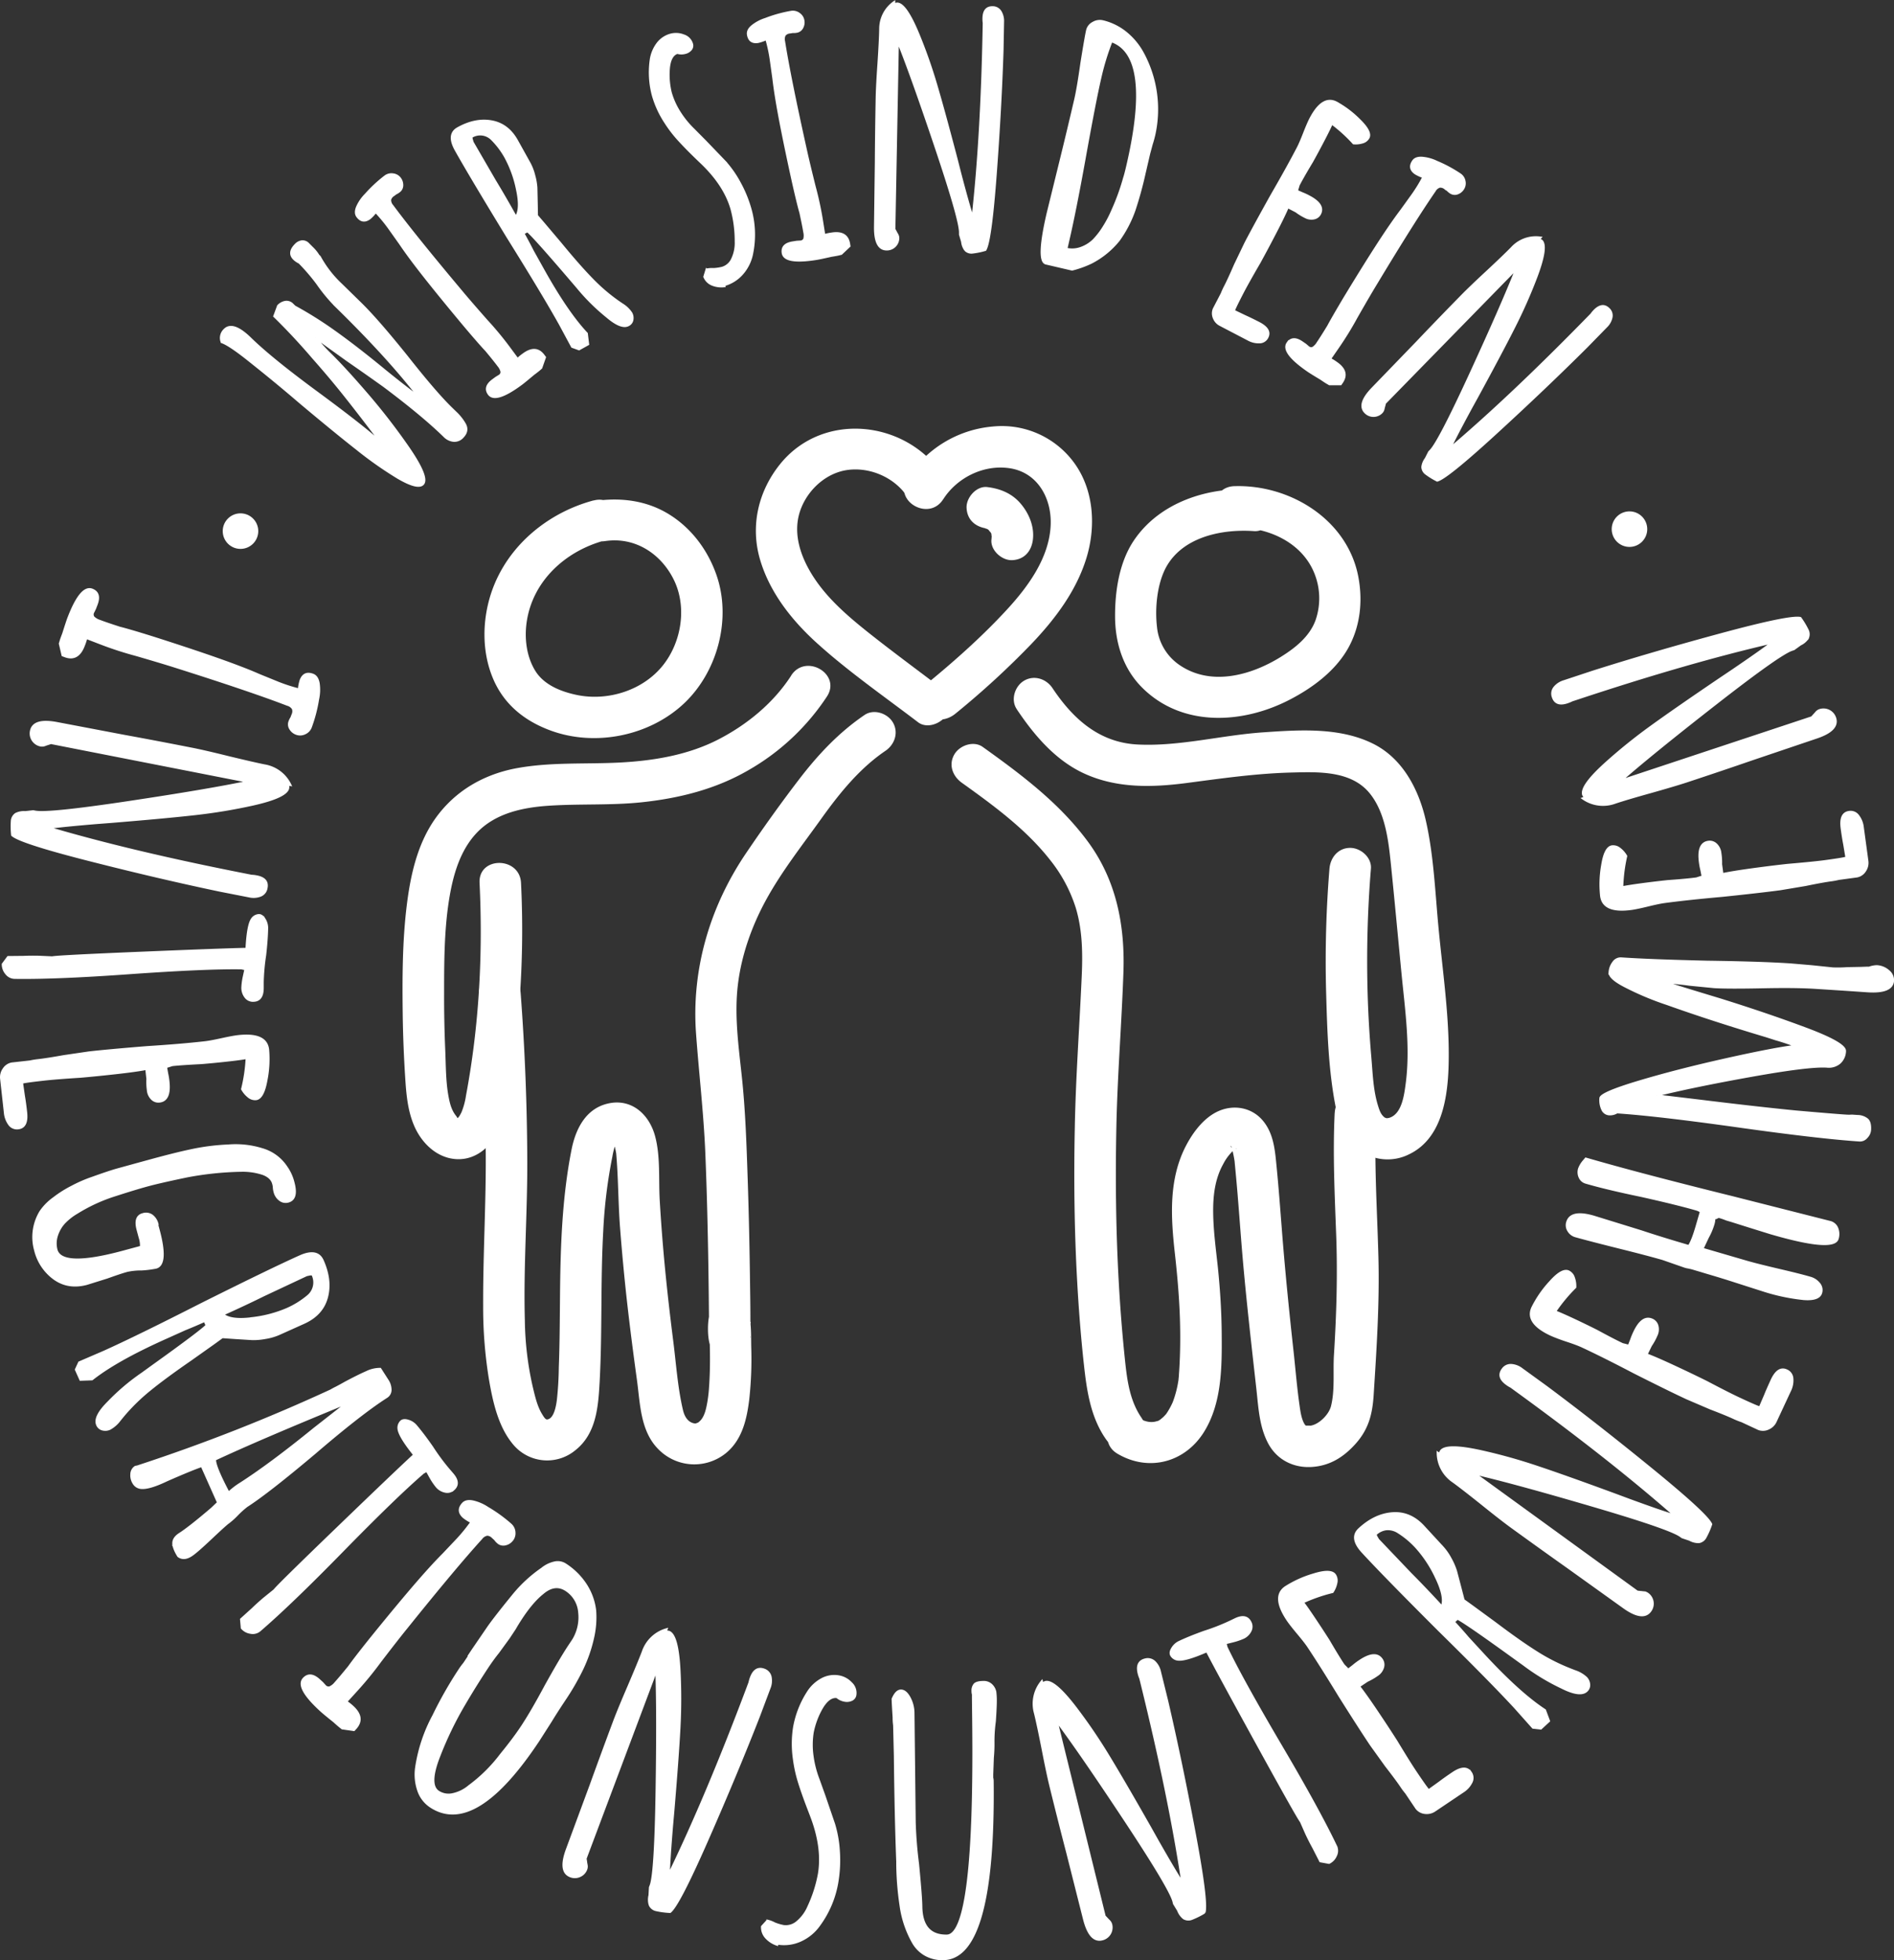 <svg xmlns="http://www.w3.org/2000/svg" viewBox="0 0 959.29 992.37"><rect x="0" y="0" width="959.29" height="992.37" fill="#333333" stroke="none"/><defs><style>.cls-2,.cls-3{fill:#fff}.cls-3{stroke:#fff;stroke-miterlimit:10}</style></defs><g id="Ebene_2" data-name="Ebene 2"><g id="Ebene_1-2" data-name="Ebene 1"><path d="M201.51 241.89a191.8 191.8 0 01-20.6-14.45q-11.73-9.21-29.14-23.83-11.19-9.62-24.41-20.15-10.92-8.82-15.08-10.24a5.71 5.71 0 011.4-6.29q4.21-4.32 13.14 4.39 10.53 10.29 33.58 27.25T192.89 224l-3.89-5.2q-7.72-10.19-14.78-19.06t-15.72-18.65q-9.48-11.1-19.61-21l1.94-5.23a6.46 6.46 0 013.72-2.05 4.16 4.16 0 013.62 1.29l1.08 1.06a196.53 196.53 0 0120.05 12.58q10.38 7.37 23.59 18.16 10.11 8.3 19.23 15.1-15.6-20.25-42.09-46.12a84 84 0 01-9.21-11.11 99.19 99.19 0 00-9.21-10.77 10.27 10.27 0 01-2.69-1.84q-3.25-3.17.71-7.22a5.39 5.39 0 013.32-1.78 4 4 0 013.22 1.3l2 2a18.94 18.94 0 013.12 3.84l.67.66a56 56 0 0010.72 13.89l9.86 9.64q8.52 8.31 23.42 26.84 14.38 18.25 22.48 26.18l2.44 2.37a25.07 25.07 0 014.61 5.83q1.9 3.45-1.13 6.55a5.58 5.58 0 01-4.65 1.93 7.7 7.7 0 01-4.7-2.35q-10.95-10.69-30.62-25.42-9-6.44-18.32-12.87l-16.3-11.7a78.91 78.91 0 007.18 8.07q7.56 7.39 18.94 20.61a325.78 325.78 0 0120.89 27q10.59 15.38 7.43 18.61-2.61 2.65-12.7-3.25zm46.08-42.31q-2.7-3.65 2-7.13l1.67-1.23 1.63-1a2.22 2.22 0 001.11-2 7.19 7.19 0 00-1.57-3.07c-1.28-1.72-3.36-4.33-6.27-7.82q-3.15-3.3-10.73-12.27-18.56-22.2-27.33-34-3.15-4.25-5.59-7.86l-5.58-7.85a77.35 77.35 0 00-6.64-8 20 20 0 01-3 3.19q-3.64 2.7-6.34-.94c-.9-1.21-.93-2.84-.08-4.87a20.71 20.71 0 014.3-6.25 70.11 70.11 0 019.88-9.2 5.28 5.28 0 014.07-1 5.08 5.08 0 013.48 2 5.61 5.61 0 011.15 3.62 3.86 3.86 0 01-1.61 3.07 8 8 0 01-1.63 1l-1.21.9a3.78 3.78 0 00-1.7 2.31 4.45 4.45 0 001.18 3q10.91 14.73 34.65 43 4.35 5.24 13.13 15.19a166.55 166.55 0 0111.3 13.63l4.27 5.77a25.6 25.6 0 012.92-2.4q6.38-4.73 10.31.59l.68.91-1.89 5.39-.93.81c-.52.46-1.53 1.25-3.05 2.38q-4.64 3.9-6 4.91-13.17 9.77-16.58 5.22zm59.85-39.21a103 103 0 01-14.95-14.8l-4.28-5q-17.93-20.92-21.08-23.49l-2 1.1q2.66 4.79 4.7 8.84l5.06 9.07q12.31 22.11 22.34 32.74l.67 5.47-4.62 2.57-3.53-1.28-6-11.15q-8.26-14.85-26.58-44.22Q238 88.81 230.79 75.94q-4.41-7.92 1-11 8.91-5 17.17-3.52t12.87 9.7l6.43 11.55a26.48 26.48 0 012.34 6.16 30.58 30.58 0 011.09 6.21l.17 7.68.12 6.42 3 3.5 8.83 10.43q9.39 11.43 15.95 18.15a92.12 92.12 0 0013.27 11.41l2.09 1.43a14.72 14.72 0 014.6 4.36 5.15 5.15 0 01.61 3.44 3.67 3.67 0 01-1.95 2.71q-3.56 2.08-10.94-4.2zm-45.51-64a58.3 58.3 0 00-5.85-16.53 40.92 40.92 0 00-6.84-9.16 8.27 8.27 0 00-10.45-1.31l.12 1 .5 1.67 11.18 19.28q5.1 8.4 10.71 18.46 2.63-3.85.63-13.45zm98.79 47.75a7.21 7.21 0 01-4-4l1.12-3.66a14 14 0 013.66-.26 24 24 0 004.33-.65 8.12 8.12 0 005.07-4.59 18.85 18.85 0 001.72-8.75 62.77 62.77 0 00-2.1-16.29q-3.42-12-14.84-23.06l-3-2.88q-5.16-5-8.87-9.05a65.09 65.09 0 01-6.9-9 49.71 49.71 0 01-6.23-13.54 45 45 0 01-1.15-17.75 17.93 17.93 0 013.23-8.29 12.44 12.44 0 016.79-4.79 10.47 10.47 0 016.68.35 6.36 6.36 0 014.24 4.19A3.06 3.06 0 01350 25a5.35 5.35 0 01-2.82 1.79 7.62 7.62 0 01-4.13 0q-3.94 1.32-4.33 8.9a38.26 38.26 0 001 11.1A37.85 37.85 0 00344.36 57a47.18 47.18 0 006.95 8.52l6.07 6.12 9.78 10.17a54.73 54.73 0 017.46 10.64 62.69 62.69 0 015.44 13.18 47.75 47.75 0 01.94 22.52 21.71 21.71 0 01-4.84 10.22 18.83 18.83 0 01-9.38 6l.16.54a12.38 12.38 0 01-6.22-.79zm35.71-16.01q-.71-4.47 5.07-5.4l2.05-.33 1.9-.11a2.22 2.22 0 001.9-1.26 7.21 7.21 0 000-3.45c-.33-2.11-1-5.39-1.95-9.82q-1.28-4.39-3.86-15.83-6.22-28.27-8.54-42.82c-.56-3.48-1-6.66-1.34-9.54L390.33 30a77.63 77.63 0 00-2.2-10.17 21 21 0 01-4.13 1.44c-3 .48-4.71-.78-5.19-3.76-.24-1.5.49-3 2.18-4.37a20.75 20.75 0 016.7-3.55 68.58 68.58 0 0113-3.61 5.31 5.31 0 014.08 1 5.09 5.09 0 012.16 3.39 5.57 5.57 0 01-.64 3.74 3.86 3.86 0 01-2.84 2 7.68 7.68 0 01-1.9.11l-1.49.24a3.76 3.76 0 00-2.57 1.27 4.38 4.38 0 00-.35 3.21Q400 39 408 75q1.44 6.65 4.65 19.53a167.09 167.09 0 013.73 17.38l1.13 7.09a27.1 27.1 0 013.7-.78q7.83-1.26 8.88 5.28l.17 1.11-4.15 3.92c-.13 0-.53.12-1.2.29s-1.94.4-3.81.7q-5.91 1.33-7.59 1.59-16.17 2.59-17.08-3zm92.47-1.48a8.71 8.71 0 01-1.62-4.28l-1.07-3.61v-.94q.12-6.24-12.14-42.74t-19.29-54L453 116l.73 1.34c.11.25.36.7.73 1.33a3.73 3.73 0 01.53 1.9 5.81 5.81 0 01-6 5.74q-6-.1-5.82-11.63l.42-32.3q.08-14.53.42-32.48.1-6 .9-17.55.78-11.89.89-17.55A16.53 16.53 0 01452.91 1v1.13a6.9 6.9 0 011.52-.35q4.33.09 10.67 15.32a260.22 260.22 0 019.06 25.67q4 13.49 10.51 38.36l1.75 6.87q4.05 15.38 6.19 22 4.54-40.53 5.58-95.86l.05-2.45a14.82 14.82 0 01-.14-2.46q.11-5.67 4.64-5.58a4.62 4.62 0 014 2.15 9.21 9.21 0 011.31 5.32l-.26 14.16q-.93 29.07-3.46 63t-5.25 38.25a37.63 37.63 0 01-6.83 1.38 4.37 4.37 0 01-3.35-1.28zm41.66-18.42l7.13-29q3.16-12.84 6.89-28.84 1.36-5.89 3.13-18.47 2.2-13.65 2.89-16.59a5.73 5.73 0 013-3.76 6.7 6.7 0 014.85-.82 29.38 29.38 0 0111.75 5.74A34.41 34.41 0 01578.92 27a59.66 59.66 0 015.69 41.46c-.38 1.6-.78 3.06-1.22 4.38l-1.33 4.92-2.35 10.12a189.77 189.77 0 01-5.06 18.41 60 60 0 01-8 15.39A43.54 43.54 0 01552.74 133a51.85 51.85 0 01-9.74 3.5l-13.24-3.08q-4.76-1.11.8-25.21zm16.72 17.36a17.71 17.71 0 006.55-4 38.9 38.9 0 005.14-6.66 57.66 57.66 0 004.33-8.21 112.83 112.83 0 006-16.45q.71-2.16 1.68-6.4 12.92-55.56-8-62.95a128 128 0 00-5.74 18.83q-2.68 11.6-7.93 40.82-4.66 25.88-8.16 41l-1 4.41a13 13 0 007.13-.39zM614.8 161a5.88 5.88 0 010-4.69l2.27-4.35 1.74-3.36a35.42 35.42 0 011.65-3.6q1.83-3.53 5.07-11l5.24-10.91q4.26-8.2 13.2-24.21 8.24-14.24 13.38-24.13c.81-1.56 1.86-4 3.15-7.3s2.4-5.85 3.15-7.3q6.18-11.91 13.22-8.25a51.15 51.15 0 0111.69 8.84q6.16 6 4.6 9a4.89 4.89 0 01-3 2.36 11.73 11.73 0 01-4.61.48 76.78 76.78 0 00-11-10q-1.14 2.61-3.57 7.3-3.48 6.7-6.44 12-4.68 7.78-6.76 11.81l-.89 2.94 2.77 1.23a31 31 0 013.34 1.55q8 4.19 5.61 8.87a4.4 4.4 0 01-3.12 2.32 6.55 6.55 0 01-4.51-.74 28.41 28.41 0 01-4.52-2.78l-4.19-2.17q-1.93 4.53-6.28 12.91t-8 15q-5.81 10-8.42 15-4.87 9.39-4.54 9.56l5.62 2.7q2.94 1.32 7 3.4 6.38 3.32 4.28 7.33a4.46 4.46 0 01-4 2.52 11 11 0 01-5.77-1.4L618 164.54a6.66 6.66 0 01-3.2-3.54zm37.3 12.7q2.58-3.73 7.4-.41l1.71 1.18 1.44 1.23a2.21 2.21 0 002.25.4 7.12 7.12 0 002.4-2.48q1.82-2.64 5.37-8.45 2.12-4 8.14-14.12 15-24.75 23.38-36.87 3-4.35 5.63-7.82l5.63-7.82a78.1 78.1 0 005.43-8.88 20.63 20.63 0 01-4-1.84q-3.74-2.58-1.16-6.31 1.29-1.86 4.59-1.65a20.9 20.9 0 017.3 2 69.07 69.07 0 0111.89 6.38 5.26 5.26 0 012.28 3.52 5.1 5.1 0 01-.77 3.94A5.58 5.58 0 01738 98a3.86 3.86 0 01-3.42-.53 7.63 7.63 0 01-1.45-1.23l-1.25-.86a3.72 3.72 0 00-2.73-.85 4.39 4.39 0 00-2.47 2.08q-10.41 15.07-29.46 46.68-3.55 5.8-10.13 17.33a165.42 165.42 0 01-9.31 15.15l-4.08 5.91a26.18 26.18 0 013.22 2q6.52 4.5 2.77 9.95l-.64.93h-5.71c-.1-.07-.46-.28-1.06-.62s-1.69-1.05-3.24-2.12c-3.47-2.08-5.66-3.44-6.59-4.09q-13.57-9.37-10.35-14.03zm68.28 62.71a8.7 8.7 0 011.75-4.23l1.7-3.35.27-.27.39-.41q4.37-4.46 20.46-39.43t23-52.55l-66.44 67.93-.38 1.48c-.09.26-.21.75-.38 1.47a3.68 3.68 0 01-.92 1.75 5.81 5.81 0 01-8.28.09q-4.32-4.23 3.73-12.47l22.45-23.22q10-10.53 22.57-23.36 4.23-4.32 12.69-12.17 8.71-8.11 12.68-12.16a16.53 16.53 0 0114.64-5.24l-.8.81a6.6 6.6 0 011.35.78q3.1 3-2.73 18.47a259 259 0 01-11 24.9q-6.33 12.56-18.63 35.14l-3.41 6.18q-7.59 14-10.58 20.29 31.08-26.4 69.77-66l1.72-1.76a15.36 15.36 0 011.58-1.89q4-4 7.2-.88a4.61 4.61 0 011.45 4.33 9.13 9.13 0 01-2.68 4.77l-9.9 10.13q-20.65 20.57-45.73 43.55t-30 24.25a39.22 39.22 0 01-5.92-3.67 4.43 4.43 0 01-1.62-3.26zM46.65 298.5q4.53 1.74 2.27 7.59l-.8 2.08-.91 1.83a2.38 2.38 0 00.14 2.44 7.79 7.79 0 003.18 1.88q3.21 1.23 10.15 3.47 4.74 1.17 16.74 4.92 29.52 9.42 44.24 15.09 5.28 2 9.55 3.89l9.55 3.89a84.22 84.22 0 0010.6 3.43 21.93 21.93 0 01.91-4.63q1.74-4.53 6.28-2.78 2.25.87 2.87 4.35a22.52 22.52 0 01-.31 8.12 74.42 74.42 0 01-3.65 14 5.65 5.65 0 01-3.09 3.25 5.43 5.43 0 01-4.3.18 5.9 5.9 0 01-3.11-2.6 4.12 4.12 0 01-.31-3.7 8.42 8.42 0 01.91-1.81l.58-1.51a4 4 0 00.21-3.06 4.69 4.69 0 00-2.79-2q-18.3-7.05-56-19-6.95-2.23-20.58-6.19a176.42 176.42 0 01-18.1-5.88L43.74 323a28.69 28.69 0 01-1.27 3.84q-3 7.93-9.65 5.38l-1.14-.43-1.39-5.95c.05-.13.18-.55.38-1.27s.67-2 1.39-3.9c1.3-4.13 2.17-6.75 2.61-7.88Q41 296.32 46.65 298.5zM8 412.05a9.22 9.22 0 014.81-.91l4-.45.4.07.59.12q6.56 1.29 47.32-4.83t60.53-10.28L25.8 376.19l-1.55.52c-.29.08-.81.26-1.54.53a4 4 0 01-2.1.2 6.21 6.21 0 01-4.95-7.36q1.24-6.34 13.35-4l34 6.46q15.32 2.79 34.17 6.49 6.34 1.24 18.33 4.22 12.39 3 18.34 4.21a17.7 17.7 0 0113.28 10l-1.19-.23A6.13 6.13 0 01146 399q-.88 4.56-18.13 8.39a278.44 278.44 0 01-28.75 4.77q-15 1.69-42.4 3.94l-7.53.58q-17 1.41-24.38 2.43 41.88 12.35 100 23.74l2.58.51a14.89 14.89 0 012.62.31q6 1.15 5 5.93a4.94 4.94 0 01-3 3.83 9.83 9.83 0 01-5.85.4l-14.88-2.92q-30.48-6.39-65.8-15.38T6.14 422.82a40.32 40.32 0 01-.14-7.45 4.68 4.68 0 012-3.32zm-3.94 72.46l7.89-.08q3.44-.15 7.68-.07l6.87.31q2.23-.57 44.33-2.32t54-2q.6-11.72 2.67-14.92a4.54 4.54 0 013.67-2.17c1.08 0 2.05.74 2.9 2.17a8.25 8.25 0 011.25 4.37q-.09 5.66-1 13.74a106.75 106.75 0 00-1.24 13.73v3.23q-.11 6.27-5 6.19a4.7 4.7 0 01-3.91-2.08 7.56 7.56 0 01-1.44-4.68 32.86 32.86 0 01.69-5.24l.87-4-1-.21-1-.22q-18-.3-57.48 2.51-37.05 2.64-57.46 2.31a5.49 5.49 0 01-4.22-2.19 7.12 7.12 0 01-1.74-4.78zm-2.23 56.7A6.31 6.31 0 016 538.4l5.22-.58 4-.45a38.53 38.53 0 014.2-.68q4.21-.47 12.79-2L45 532.81q9.84-1.11 29.4-2.69 17.6-1.12 29.47-2.48 2.8-.32 8.37-1.55c3.84-.84 6.63-1.35 8.37-1.55q14.27-1.59 15.21 6.84a54.81 54.81 0 01-.89 15.67q-1.63 9-5.24 9.44a5.21 5.21 0 01-3.91-1.3 12.64 12.64 0 01-3.18-3.81 81.57 81.57 0 002.31-15.72c-2 .35-4.87.75-8.62 1.17q-8 .9-14.49 1.42-9.7.48-14.53 1l-3.15 1 .56 3.19a34.49 34.49 0 01.65 4q1.08 9.65-4.54 10.27a4.66 4.66 0 01-3.92-1.39 7 7 0 01-2-4.45 30.38 30.38 0 01-.23-5.67l-.56-5q-5.19 1-15.23 2.12t-18.11 1.82q-12.32.78-18.35 1.45-11.25 1.26-11.21 1.66l.95 6.61q.59 3.39 1.12 8.22.85 7.63-4 8.17a4.8 4.8 0 01-4.61-2 11.76 11.76 0 01-2.19-5.95l-1.9-17.16a7.08 7.08 0 011.28-4.93zm15.32 81.28a24.89 24.89 0 013.31-9.06 27.52 27.52 0 016.74-6.85 58.23 58.23 0 019.3-5.86 69.5 69.5 0 0110.32-4.47c4.58-1.65 8.54-3 11.89-4L70 589.14l7.84-2.14q11.31-3.06 18.65-4.62a112.29 112.29 0 0119.23-2.47 45.28 45.28 0 0117.05 1.88 22 22 0 0112.29 9 23.27 23.27 0 013.58 7.82q2.27 8.4-2.61 9.72a4.81 4.81 0 01-4.31-.83 7.15 7.15 0 01-2.65-4 11.17 11.17 0 01-.38-2.2 8.59 8.59 0 00-.34-2q-.89-3.32-5.09-4.91a32.43 32.43 0 00-10.92-1.65 162.43 162.43 0 00-27.51 2.83q-13.48 2.8-19.93 4.54-6.65 1.8-18 5.49a84.94 84.94 0 00-17.85 8.39 29.08 29.08 0 00-6.64 5.25 17.28 17.28 0 00-3.49 6.07 12.86 12.86 0 00-.3 7.42q2.54 9.36 33.76.93l9-2.43a12.75 12.75 0 00-.63-4.65l-.47-1.76-.58-2.14q-1.84-6.84 2.64-8a5.23 5.23 0 014.7.72 7.78 7.78 0 012.76 4.39l-.2.05.74 2.73q4.74 17.58-1.3 19.21a52.23 52.23 0 01-7.29.92 33.09 33.09 0 00-7.35.73q-3.31.9-10.19 3.38L44 650q-9.36 2.52-16.5-2.56A25.11 25.11 0 0117.79 633a24.58 24.58 0 01-.64-10.51zM54.75 710a109.55 109.55 0 0117.18-14.58l5.69-4.11q24-17.19 27-20.32l-1-2.21q-5.35 2.4-9.86 4.2l-10.14 4.56q-24.73 11.08-37 20.8l-5.89.21-2.32-5.17 1.69-3.64 12.45-5.36q16.6-7.45 49.61-24.26 35.31-17.62 49.7-24.07 8.87-4 11.59 2.11 4.47 10 2.16 18.64t-11.51 12.86l-12.92 5.8a28.27 28.27 0 01-6.77 1.93 32.54 32.54 0 01-6.72.58l-8.22-.52-6.86-.47-4 2.91-11.94 8.46q-13.05 9-20.82 15.33a98.28 98.28 0 00-13.4 13.1l-1.72 2.1a15.7 15.7 0 01-5.08 4.5 5.52 5.52 0 01-3.72.34 3.93 3.93 0 01-2.71-2.33q-1.82-4.06 5.53-11.39zm72.52-42.63a62.68 62.68 0 0018.16-4.71 44.4 44.4 0 0010.41-6.45 8.88 8.88 0 002.36-11h-1.09l-1.82.38-21.61 10.14q-9.42 4.66-20.68 9.72 3.85 3.2 14.27 1.96zm-39.5 113.87q0-2.64 3.23-4.71 5.1-3.27 16.28-12.82l3.14-3-8.25-18.49q-4.56 1.49-17.68 7.24c-6 2.88-10.39 4.17-13.14 3.85a4.85 4.85 0 01-3.72-2.42 7.31 7.31 0 01-1.12-4.57 4.5 4.5 0 012.06-3.71l1.07-.21.79-.27a901.08 901.08 0 0097.24-38.25 27.29 27.29 0 012.4-1.3c1.15-.58 2.79-1.47 4.9-2.66q6.63-3.53 10.76-5.33a15.63 15.63 0 016.87-1.59l3.71 5.79a8.71 8.71 0 011.51 4.8 4.23 4.23 0 01-2.06 3.72q-12.94 8.28-36.19 28.21-24 20.21-34.6 27a47.29 47.29 0 00-4.73 4.24 38.06 38.06 0 01-4.57 4.12c-.79.51-3.84 3.26-9.12 8.24q-7.2 6.78-9.58 8.3l-.17.11c-2.5 1.6-4.67 1.7-6.51.32-1.68-2.67-2.51-4.85-2.52-6.61zm34-30.16q15.31-9.83 37.42-27.81l16.61-13q-44.7 18.3-66.88 28.66-.06 3.65 6.87 16.73a38.66 38.66 0 015.97-4.58zm.3 68.72l5.85-5.29q2.47-2.4 5.7-5.16L139 805q1.29-1.9 31.63-31.14t39.13-37.31q-7.33-9.15-7.9-12.93a4.55 4.55 0 011.31-4.06c.82-.7 2-.8 3.61-.3a8.25 8.25 0 013.83 2.45q3.67 4.29 8.34 11a107.17 107.17 0 008.18 11.09l1.06 1.23 1.05 1.23q4.08 4.75.4 7.91a4.71 4.71 0 01-4.31 1 7.61 7.61 0 01-4.18-2.54 33.22 33.22 0 01-3-4.39l-2-3.6-.9.51-.9.5q-13.67 11.73-41.34 40-26 26.55-41.47 39.85a5.46 5.46 0 01-4.61 1.15 7.09 7.09 0 01-4.47-2.42zm31.68 30.07q3.25-3.58 7.9.63l1.64 1.5 1.36 1.51a2.36 2.36 0 002.33.75 7.77 7.77 0 002.89-2.28q2.32-2.55 6.92-8.2 2.82-4 10.66-13.81 19.49-24.09 30.1-35.76 3.81-4.19 7.1-7.49l7.09-7.49a85.18 85.18 0 007-8.63 22.34 22.34 0 01-4-2.53q-3.58-3.27-.32-6.86c1.09-1.19 2.79-1.56 5.1-1.09a22.4 22.4 0 017.46 3.22 75 75 0 0111.7 8.47 5.71 5.71 0 011.91 4.07 5.44 5.44 0 01-1.39 4.07 5.9 5.9 0 01-3.56 2 4.12 4.12 0 01-3.55-1.06 8.13 8.13 0 01-1.36-1.51l-1.2-1.09a4 4 0 00-2.78-1.3 4.72 4.72 0 00-2.92 1.86q-13.2 14.51-37.95 45.29-4.6 5.65-13.24 16.93a176.58 176.58 0 01-12.05 14.74l-5.17 5.68a27.54 27.54 0 013.18 2.51q6.27 5.72 1.51 11l-.82.9-6-.86c-.1-.1-.45-.36-1-.81s-1.64-1.36-3.13-2.72q-5.06-4.05-6.4-5.28-13.09-11.88-9.01-16.36zm58.08 56.59a24.86 24.86 0 01-1.09-11.52 80 80 0 018.8-26.43 202 202 0 0113.13-23.08 33.16 33.16 0 012.4-3.26l2-3c.37-.56.5-.88.39-.95l2-3 8-11.69q3.75-5.28 12.75-16.29a70 70 0 0114.28-13.1A15.41 15.41 0 01281 791a7.13 7.13 0 015.38 1 34.71 34.71 0 0110.51 10.5 30.53 30.53 0 014.57 12.86 46.3 46.3 0 01-1.14 14.16 73.46 73.46 0 01-5.3 15.29 125.33 125.33 0 01-9.02 15.65l-.89 1.35q-3.47 5.22-6.09 9.54l-6.21 9.72q-32.19 48.52-54.77 33.54a15.81 15.81 0 01-6.21-8.15zm17.44 1.87a18.82 18.82 0 008.29-4.08 78.22 78.22 0 0016.17-16q6.56-8 10.69-14.27 5-7.57 12-20.66 7.59-13.65 11.84-20.05l2-3a22.06 22.06 0 003.08-14 14.65 14.65 0 00-6.56-11.15q-5.73-3.79-11.94 1.54-5.16 4.11-10.63 12.36c-1.42 2.14-2.55 4-3.41 5.51l-3 4.54-5.48 7.53q-2.69 3.32-5.48 7.53-6 9.09-11.45 18.36a176.76 176.76 0 00-13 26.83q-5.58 14.26-.35 17.73a9.43 9.43 0 007.23 1.28zm99.79 56.11a9.3 9.3 0 01-.11-4.9l.22-4 .14-.38.22-.56q2.34-6.26 3-47.46t-.14-61.4l-35.78 95.2.26 1.61c0 .3.12.84.26 1.61a3.9 3.9 0 01-.15 2.11 6 6 0 01-3.26 3.52 6.09 6.09 0 01-4.81.14q-6.06-2.28-1.72-13.82l12-32.44q5.28-14.64 12-32.63 2.28-6 7.19-17.39 5-11.7 7.18-17.38a17.71 17.71 0 0112.08-11.45l-.43 1.13a7.45 7.45 0 011.66.19q4.35 1.65 5.29 19.27a278.1 278.1 0 010 29.15q-.8 15-3.11 42.46l-.67 7.53q-1.39 17-1.62 24.44 19.08-39.27 39.92-94.72l.92-2.47a16.8 16.8 0 01.74-2.53q2.13-5.67 6.68-4a5 5 0 013.28 3.61 9.79 9.79 0 01-.57 5.84l-5.33 14.19q-11.34 29-26 62.37t-19 36.71a40.25 40.25 0 01-7.38-1 4.68 4.68 0 01-2.96-2.55zM388 981a7.68 7.68 0 01-2.06-5.65l2.73-3a14.53 14.53 0 013.67 1.4 25.29 25.29 0 004.5 1.33 8.76 8.76 0 007-2.16 20.42 20.42 0 005.63-7.7 67.89 67.89 0 005.33-16.76q2.1-13.18-4-29.09l-1.59-4.15q-2.75-7.18-4.51-12.8a70.13 70.13 0 01-2.61-11.88 53.65 53.65 0 01.08-16 48.36 48.36 0 016.93-17.73 19.06 19.06 0 016.88-6.58 13.29 13.29 0 018.75-1.57 11.11 11.11 0 016.32 3.36 6.8 6.8 0 012.22 6 3.3 3.3 0 01-1.84 2.57 5.78 5.78 0 01-3.56.46 8.2 8.2 0 01-4-1.87q-4.42-.51-8.23 6.67a40.77 40.77 0 00-4 11.23 40.3 40.3 0 00-.07 12 51.38 51.38 0 002.89 11.41l3.12 8.69 4.89 14.3a59 59 0 012.42 13.69 67.12 67.12 0 01-.69 15.25 51 51 0 01-9.28 22.27 23.32 23.32 0 01-9.32 7.73 20.17 20.17 0 01-11.83 1.59l-.09.6A13.11 13.11 0 01388 981zm80.92 8.85a16.68 16.68 0 01-6.34-6.1 51.94 51.94 0 01-6.48-19.14 149.68 149.68 0 01-1.67-22.22q-.85-21.84-1.2-53.37l-.38-15.57a28.17 28.17 0 01-.25-4c-.33-5.12-.49-8.22-.51-9.3q1.79-4.26 4.2-4.29t4.39 3.59a16.58 16.58 0 012 7.87l.62 55a214 214 0 001.7 21.37q1.6 16.56 1.66 21.41.17 15 12.9 14.82 14.57-.17 13.34-108.94l-.13-11.32v-1.82a5.31 5.31 0 01-.22-1.62 4.86 4.86 0 011.08-3.55c.73-.74 2.17-1.13 4.33-1.16a5.59 5.59 0 014.16 1.47 6.82 6.82 0 012 3.52 35.5 35.5 0 01.26 4.65q0 3.23-.49 10.32a75 75 0 00-.7 10.11 75.13 75.13 0 01-.31 8.3l-.31 8.49v1.62a7.75 7.75 0 01.22 1.82q1 89.78-25.08 90.06a17.66 17.66 0 01-8.79-2.02zm130.63-18.66a9.23 9.23 0 01-2.86-4l-2.1-3.44-.09-.39-.15-.59q-1.59-6.48-24.32-40.86t-34.84-50.56l24.32 98.75 1.12 1.18c.2.23.57.63 1.13 1.18a4 4 0 011.07 1.82 6.21 6.21 0 01-4.59 7.59q-6.24 1.57-9.24-10.41l-8.46-33.53q-3.93-15.06-8.52-33.72-1.54-6.29-3.9-18.4-2.46-12.51-3.91-18.41a17.68 17.68 0 013.49-16.27l.29 1.18a7.18 7.18 0 011.47-.78q4.51-1.11 15.26 12.9a277.94 277.94 0 0116.44 24.07q7.85 12.86 21.45 36.78l3.7 6.59q8.43 14.79 12.48 21.08-6.46-43.19-20.63-100.71l-.63-2.55a15.92 15.92 0 01-.83-2.5q-1.44-5.9 3.26-7.05a5 5 0 014.76 1.12 9.83 9.83 0 012.82 5.13l3.63 14.73q7.05 30.33 13.79 66.15t5.11 41a41.26 41.26 0 01-6.69 3.31 4.67 4.67 0 01-3.83-.39zm69.17-28.85l-3.58-7q-1.67-3-3.49-6.85l-2.78-6.29q-1.5-1.74-21.81-38.66T611.26 836q-10.77 4.69-14.55 4.25a4.52 4.52 0 01-3.58-2.32c-.46-1-.24-2.16.66-3.56a8.15 8.15 0 013.35-3.06c3.41-1.63 7.66-3.35 12.76-5.19a108.19 108.19 0 0012.85-5l1.46-.7 1.46-.7c3.76-1.79 6.35-1.23 7.74 1.68a4.73 4.73 0 01-.12 4.43 7.61 7.61 0 01-3.55 3.38 32.75 32.75 0 01-5 1.71l-4 1 .25 1 .25 1q7.75 16.25 27.84 50.35 18.85 32 27.65 50.43a5.43 5.43 0 01-.09 4.75 7.14 7.14 0 01-3.5 3.69zm53.08-24.47a6.34 6.34 0 01-4.42-2.4l-2.93-4.36-2.25-3.36a38.3 38.3 0 01-2.54-3.41q-2.37-3.52-7.72-10.4l-7.56-10.52q-5.52-8.22-16-24.84-9.15-15-15.8-25-1.57-2.34-5.24-6.71c-2.51-3-4.26-5.25-5.24-6.71q-8-11.91-1-16.65a55.06 55.06 0 0114.31-6.45c5.84-1.81 9.44-1.72 10.79.3a5.18 5.18 0 01.66 4.06 12.75 12.75 0 01-1.91 4.58 82.11 82.11 0 00-15 5.21c1.23 1.61 2.91 4 5 7.11q4.51 6.71 8 12.19 4.9 8.4 7.61 12.43l2.31 2.34 2.58-2a32.75 32.75 0 013.24-2.42q8.06-5.41 11.21-.72a4.69 4.69 0 01.58 4.12 7 7 0 01-3 3.85 30.11 30.11 0 01-4.92 2.83l-4.2 2.81q3.27 4.15 8.91 12.53t10 15.22q6.38 10.57 9.76 15.61 6.32 9.4 6.65 9.17l5.42-3.89q2.75-2.09 6.77-4.79 6.38-4.29 9.08-.26a4.78 4.78 0 01.33 5 11.81 11.81 0 01-4.27 4.7l-14.27 9.59a7.17 7.17 0 01-4.94 1.24zm69.2-63.46a110.08 110.08 0 01-19.27-11.66l-5.7-4.1q-23.91-17.28-27.84-19.16l-1.78 1.64q4 4.32 7.11 8l7.54 8.18q18.36 19.92 31.46 28.47l2.07 5.52-4.16 3.84-4-.45-9-10.1q-12.34-13.38-38.75-39.36-27.92-27.88-38.6-39.49-6.59-7.14-1.67-11.66 8-7.4 17-8t15.8 6.92l9.59 10.4a28.82 28.82 0 014 5.82 32.9 32.9 0 012.68 6.19l2.11 8 1.73 6.65 4 2.88 11.81 8.64q12.63 9.54 21.14 14.88A99.35 99.35 0 00795 845l2.54 1a15.6 15.6 0 015.87 3.38 5.5 5.5 0 011.51 3.43 4 4 0 01-1.35 3.31q-3.3 2.97-12.57-1.71zm-63.43-55.24a61.82 61.82 0 00-10.23-15.73 44.16 44.16 0 00-9.41-7.83 9.56 9.56 0 00-5.81-1.38 9.43 9.43 0 00-5.4 2.64l.38 1 .94 1.61 16.47 17.27q7.43 7.47 15.78 16.53 1.77-4.63-2.71-14.11zm132.95-18.42a9.23 9.23 0 01-4.75-1.2l-3.77-1.27-.33-.24-.49-.35q-5.4-3.91-45-15.51t-59.24-16.13l82.32 59.73 1.62.18c.3 0 .84.1 1.62.17a3.83 3.83 0 012 .7 6.2 6.2 0 011.4 8.75q-3.81 5.25-13.79-2L794 793.44q-12.72-9-28.27-20.26-5.24-3.79-14.86-11.54-10-8-14.87-11.53a17.69 17.69 0 01-7.84-14.68l1 .71a6.28 6.28 0 01.62-1.54q2.73-3.76 20 0a277.6 277.6 0 0128.09 7.77q14.29 4.74 40.13 14.25l7.07 2.63q16 5.87 23.14 8-32.8-28.8-80.76-63.59l-2.13-1.55a14.94 14.94 0 01-2.24-1.38c-3.28-2.37-4-4.87-2.07-7.49a5 5 0 014.36-2.21 9.78 9.78 0 015.47 2.1l12.28 8.9q25 18.61 53.23 41.63t30.38 28a40.54 40.54 0 01-3 6.84 4.69 4.69 0 01-3.21 2.25zm35.16-57.49a6.31 6.31 0 01-5 .23l-4.77-2.22-3.66-1.71a39.77 39.77 0 01-3.95-1.56q-3.84-1.8-12-4.92l-11.9-5.1q-9-4.18-26.5-13-15.6-8.17-26.42-13.21c-1.7-.8-4.36-1.81-8-3s-6.36-2.3-7.95-3q-13-6.06-9.43-13.76a55.34 55.34 0 018.99-13.01q6.1-6.86 9.4-5.32a5.22 5.22 0 012.66 3.13 12.65 12.65 0 01.73 4.91 81.63 81.63 0 00-10.16 12.23q2.84 1.1 8 3.48 7.34 3.42 13.11 6.34 8.55 4.65 12.94 6.7l3.19.82 1.18-3a35.57 35.57 0 011.53-3.75q4.1-8.81 9.23-6.41a4.68 4.68 0 012.62 3.23 7 7 0 01-.59 4.86 29.31 29.31 0 01-2.76 5l-2.17 4.47q4.93 1.86 14.1 6.13t16.41 7.87q10.92 5.76 16.42 8.32 10.26 4.79 10.43 4.42l2.64-6.13c.84-2.13 2-4.67 3.32-7.6q3.24-7 7.64-4.91a4.77 4.77 0 012.87 4.12 11.67 11.67 0 01-1.23 6.23l-7.26 15.58a7.11 7.11 0 01-3.66 3.54zm1.15-98.88l-11-3.42-8.88-2.8-.58-.17-1.94-.57a33.11 33.11 0 00-3.63-1.27 1.71 1.71 0 00-1.14.3 1.6 1.6 0 01-1.14.3l-.2-.06a11.09 11.09 0 01-.63 3.61 31.86 31.86 0 01-2.59 6c-.35.74-1.28 2.71-2.78 5.93l22.32 6.51q5.05 1.47 16.09 4.06 10.85 2.52 16.09 4.05a8.72 8.72 0 014.59 3 5 5 0 011 4.7q-1.08 3.69-8.71 3.15a100 100 0 01-19.7-4.04l-15.61-5q-6.54-2.12-13.92-4.27l-3.3-1-2.72-.8a27.61 27.61 0 00-4.13-1l-1-.28-11.09-3.87q-7.38-2.14-22.1-5.81T798 625.89a6.15 6.15 0 01-3.62-2.74 5.17 5.17 0 01-.62-4.39q1.82-6.21 13.46-2.82l24 7.41q10.75 3.57 24.15 7.47 1.82-2.64 4-10.2l2.09-7.19a7.55 7.55 0 00-2.22-1.06q-9.32-2.72-27.9-6.88-17.48-3.62-28.15-6.73a4.81 4.81 0 01-3.11-2.7 6.05 6.05 0 01-.3-4.4 12.58 12.58 0 012.1-3.6l1.29-1.52q27.57 8 74.14 19.51l49.61 12.58a5.28 5.28 0 013.68 3.28 8 8 0 01.17 5.21q-1.91 6.6-33.94-2.74zm49.02-122.5l-12.91-.88-12.94-.83q-10.1-.68-26.53-.34-18.46.39-25.32-.06l-12.48-1.23q-5.43-.77-12.28-1.22 2.57 1 27.4 8.5 24 7.47 44.39 15.1 19.56 7.38 19.31 11.21a8.31 8.31 0 01-2.72 6 8.58 8.58 0 01-6.51 1.9q-8.88-.59-38.21 4.66T839 554.58l22.72 2.72q28.74 3.53 47.87 5.4 18.54 1.63 25.39 2.09a22 22 0 003 0l2.83.19a7.94 7.94 0 015 1.75c1.08 1 1.53 2.81 1.37 5.36a5.9 5.9 0 01-1.77 3.73 4.33 4.33 0 01-3.45 1.6q-20.58-1.36-61.54-7.12T819 563.18a6.88 6.88 0 01-3.92 1 4.11 4.11 0 01-3.58-2.56 11.21 11.21 0 01-.94-5.64q.18-2.62 19.61-8.43t43.91-11.27q24.48-5.47 35.3-6.78-5.34-2-9.91-3.29l-4.76-1.53q-27.83-8.32-50.19-16.3a148.15 148.15 0 01-21.3-8.91q-8.22-4.19-8-7.22a9.21 9.21 0 011.86-5 4.53 4.53 0 014.08-2.06q14.53 1 43.66 1.68 27.13.38 42.06 1.37l10.68.91 10.67 1.11a63.28 63.28 0 007.3-.12l7.1-.14 2.85-.11h1.21a12.44 12.44 0 013.91-.76 9.66 9.66 0 015.91 2.42 6 6 0 012.31 5q-.46 6.17-12.97 5.33zm-1.17-61.06a6.27 6.27 0 01-4.1 2.9l-5.21.71-4 .54a39 39 0 01-4.19.77q-4.2.57-12.74 2.33l-12.77 2.14q-9.81 1.32-29.33 3.35-17.55 1.56-29.37 3.15c-1.87.26-4.64.84-8.33 1.74s-6.6 1.51-8.34 1.74q-14.22 1.94-15.36-6.49a54.85 54.85 0 01.53-15.68q1.42-9.07 5-9.56a5.23 5.23 0 013.94 1.21 12.48 12.48 0 013.26 3.74 82.54 82.54 0 00-2 15.77q3-.6 8.59-1.37a496.9 496.9 0 0114.46-1.75q9.69-.69 14.51-1.35l3.12-1-.63-3.18a33.7 33.7 0 01-.75-4q-1.29-9.61 4.31-10.38a4.69 4.69 0 013.95 1.3 7 7 0 012.13 4.41 29.83 29.83 0 01.36 5.66l.68 5q5.16-1.09 15.17-2.46t18.06-2.23Q918 436.78 924 436q11.22-1.51 11.16-1.92l-1.09-6.58q-.66-3.37-1.31-8.19-1-7.61 3.78-8.26a4.77 4.77 0 014.64 1.92 11.72 11.72 0 012.33 5.91l2.31 17a7.14 7.14 0 01-1.14 4.94zm-29.07-117.67a9.34 9.34 0 01-3.74 3.16l-3.27 2.36-.38.13-.58.19q-6.33 2.1-38.83 27.46t-47.67 38.69l96.54-32 1.09-1.21c.22-.21.58-.62 1.09-1.22a4 4 0 011.73-1.21 6.22 6.22 0 017.92 4q2 6.15-9.67 10l-32.76 11.07q-14.72 5.09-33 11.13-6.14 2-18 5.34-12.29 3.43-18 5.34a17.69 17.69 0 01-16.49-2.2l1.15-.39a6.47 6.47 0 01-.89-1.4q-1.47-4.42 11.66-16.22a277.23 277.23 0 0122.7-18.28q12.2-8.83 35-24.27l6.27-4.21q14.09-9.57 20-14.09-42.54 9.82-98.78 28.47l-2.49.82a17.07 17.07 0 01-2.43 1q-5.76 1.91-7.29-2.7a4.94 4.94 0 01.75-4.82 9.81 9.81 0 014.89-3.22l14.4-4.77q29.69-9.42 64.87-18.94t40.49-8.31a40.57 40.57 0 013.82 6.4 4.7 4.7 0 01-.1 3.9z" stroke="#fff" fill="#fff"/><path class="cls-2" d="M300.65 253.34c-25.07 6.72-46.49 25.53-53.11 51.11-3.26 12.59-3 26.41 1.94 38.52 5.43 13.34 15.86 21.86 29.19 26.8 22.83 8.49 50.59 2.82 68.16-14 16.76-16.1 23.75-42.73 16-64.81-4.39-12.51-12.58-23.52-23.91-30.54-11.5-7.14-24.71-8.68-37.87-6.75-5.61.83-8.7 7.93-7.33 12.92 1.65 6 7.28 8.16 12.91 7.33 14.67-2.15 27.75 6 34.44 19.18 7 13.73 4.25 31.65-5.17 43.58-10.1 12.81-28 18.46-43.83 15.14-7.86-1.65-16.46-5-20.89-12.1-4.53-7.28-5.64-16.5-4.41-24.89 3.06-20.84 19.76-35.91 39.46-41.19 13-3.49 7.51-23.75-5.58-20.25zm334.48-5.45c-22.76-1.66-47.7 6.18-60.88 25.8-7.38 11-9.55 25.61-9.48 38.59.07 13.41 4.18 26.43 13.87 36 20.09 19.88 50.39 18.28 74.05 6.22 11.58-5.91 23.16-14.35 29.8-25.77 6.43-11.07 7.85-24.16 5.51-36.6-5.45-29.07-34.62-46.93-62.88-46-13.48.46-13.54 21.46 0 21 16.42-.56 34.27 7.13 40.65 23.27a33.74 33.74 0 01.56 23.53c-3 8.31-10.27 14.06-17.51 18.57-15.35 9.57-36 15.22-52 3.77A26.4 26.4 0 01586 317.39c-1.09-9.3 0-21.25 4.32-29.66 8.24-15.81 28.32-20 44.81-18.84 5.66.41 10.5-5.13 10.5-10.5 0-6-4.82-10.09-10.5-10.5z"/><path class="cls-2" d="M400.75 342c-8.92 13.81-22.11 24.67-36.62 32.21-15.62 8.12-33.39 11-50.8 11.87-17.07.83-34.18-.28-51.1 2.74s-31.54 11.38-41.55 25.3c-9.31 13-12.81 29.05-14.7 44.59-2.23 18.36-2.24 37.13-2 55.59q.23 15.1 1.18 30.18c.55 8.7 1.15 17.47 4.65 25.56 3.67 8.49 11.09 15.89 20.68 16.75 8.48.76 15.58-4 20.06-10.91 5.14-8 6.21-18 7.66-27.16 1.8-11.4 3.26-22.86 4.3-34.35a482.77 482.77 0 001.38-67.37c-.66-13.45-21.67-13.53-21 0 1.75 35.92-.21 72.18-6.85 107.56a36.69 36.69 0 01-2.31 8.57c-.16.35-1 1.89-1.2 2.11-.3.43-1 1.19-1.22 1 1.46.88-1-2.23-.68-1.78-2-2.72-2.79-5.86-3.41-9.13-1.46-7.64-1.37-15.78-1.7-23.53q-.61-14.11-.58-28.24c0-15.68 0-31.79 2.39-47.32 1.93-12.42 5.43-25.64 14.43-34.9 9.32-9.59 22.8-12.49 35.69-13.39 15.84-1.1 31.72-.12 47.54-1.78 18.94-2 37.41-6.59 54-16.2a117.35 117.35 0 0039.88-37.4c7.35-11.39-10.82-21.93-18.14-10.6z"/><path class="cls-2" d="M242.7 502.84q3 40.52 3.33 81.16c.16 25.68-1.42 51.33-1.32 77a225.65 225.65 0 003 37.7c1.91 11 4.6 23.32 11.84 32.17a22.4 22.4 0 0031.77 3.42C302 725.92 303 712.34 303.7 699.8c1.4-25.53.41-51.12 1.84-76.65a252.08 252.08 0 014.59-37.44 41.1 41.1 0 011.2-5.16c.24-.69 4.55 10.43.84-1.2.11.34-.48-.78-.44-.4 0 .13-.89-.49-1-.51-1-.31.37 1 .18.29a49.2 49.2 0 011.18 5.18c1.08 12.26 1 24.67 1.91 37 1 12.9 2.19 25.77 3.64 38.62 1.47 13 3.16 26 4.95 39 1.66 12 1.68 25.78 10.7 35a25.44 25.44 0 0034.9 1.72c7.86-6.8 10.1-17 11.3-26.8a187.28 187.28 0 001-26.48c-.11-5.22.11-10.87-1-16-2.19-10.24-17.77-9.76-20.25 0-1 4.09-1.06 13.18 1.23 17 4.73 7.81 16.6 6.17 19.19-2.51.89-3 .43-6.73.42-9.76q0-9.27-.16-18.54c-.23-18.55-.61-37.11-1.24-55.65-.58-17.29-1.14-34.65-3-51.86-1.65-15.46-3.84-31-1.89-46.59 1.83-14.64 6.93-29 13.91-41.91 8.01-14.77 18.6-28.15 28.3-41.71 9.19-12.82 19.3-25.38 32.47-34.32 4.69-3.19 6.77-9.24 3.77-14.37-2.72-4.65-9.65-7-14.37-3.77-13.11 8.91-23.62 20.16-33.22 32.68-9.2 12-18.1 24.47-26.6 37-18.37 27-27.88 58.79-25.52 91.48 1.47 20.31 3.87 40.39 4.71 60.75.8 19.54 1.26 39.08 1.56 58.63q.19 12.4.28 24.83v7.2c0 2.28-1 4.74.33.31l19.19-2.51c2.54 4.19 1.44 7 1.35 2.72v-2.6c0-1.87.88-6-.42-.9h-20.24c-1.11-5.2-.23-1.21-.14.39.16 2.67.26 5.35.33 8 .2 7.21.18 14.44-.31 21.63a72.71 72.71 0 01-.92 8.3c-.55 3-1.16 6.33-3.08 8.81a9.89 9.89 0 01-1.5 1.44c-.22.14-1.44.54-1.42.55-3.69-.3-5.54-3.46-6.32-6.77-2.72-11.45-3.49-23.77-5-35.45-1.52-12-2.9-23.93-4.07-35.93q-1.69-17.41-2.72-34.89c-.61-10.62.44-22.39-2.42-32.72s-11.17-18.32-22.38-16.52c-12.21 2-17.7 12.66-19.87 23.65-4.8 24.24-5.6 49-5.83 73.6-.12 12.15-.14 24.3-.61 36.44a168.3 168.3 0 01-1 16.81c-.35 2.49-1.34 9.31-4.89 9.72-.93.11-1.82-1.46-2.59-2.72-2.51-4.11-3.59-9.16-4.72-13.81a159.59 159.59 0 01-4-33.67c-.74-26.8 1.31-53.65 1.23-80.46q-.14-42.6-3.35-85.12c-.42-5.65-4.52-10.5-10.5-10.5-5.35 0-10.93 4.82-10.5 10.5zM514.94 359c8.8 13.18 19.65 26 34.37 32.69 16.42 7.47 34.17 7 51.68 4.73 17.79-2.34 35.37-4.87 53.34-5.31 13.48-.34 30-1 39.39 10.5 7.81 9.6 9.49 23.58 10.71 35.48 1.9 18.51 3.6 37.05 5.4 55.58s4.63 37.74 2.08 56.36c-.71 5.24-1.86 14.37-7.65 16.68a5.64 5.64 0 01-2 .41s-1.61-.6-1-.34c.23.1.89.65-.07-.12-1.74-1.4-2.41-3.24-3.15-5.59-2.54-8.06-2.73-16.24-3.49-25q-1.35-15.52-1.83-31.1a573.27 573.27 0 011.64-64.21c.45-5.66-5.16-10.5-10.5-10.5-6.06 0-10 4.83-10.5 10.5a577.47 577.47 0 00-1.7 62.26c.54 19.29 1.11 39.46 4.84 58.44 1.46 7.41 4.5 15.31 10.28 20.43a24.16 24.16 0 0026.83 3.53c18.68-8.87 20.26-33.84 20.16-51.82-.11-20.59-3.08-41.25-5.06-61.72-1.79-18.36-2.44-37.34-6.52-55.38-3.54-15.66-11.62-31.36-26.52-38.87-17-8.55-37.43-7.13-55.82-5.87-21.08 1.43-42.31 7.19-63.49 6.17-19.56-.93-32.86-12.93-43.29-28.56-3.14-4.71-9.26-6.75-14.36-3.77-4.68 2.74-6.93 9.63-3.77 14.37z"/><path class="cls-2" d="M676 563.44c-1 20.6 0 41.19.76 61.78s.13 40.51-1.14 60.91c-.51 8.29.56 17.71-1.49 25.78-1.1 4.35-6.27 9.41-10.58 9.89.94-.1-3 0-2-.11-.63 0-1.12-.83 0 .34-2.21-2.3-2.86-7.12-3.32-10.33-1.26-8.77-2-17.67-2.94-26.47-2.31-20.94-4.43-41.91-6.06-62.92-.82-10.49-1.6-21-2.63-31.47-.79-8.09-1.37-16.49-6.65-23.1-5.85-7.34-15.68-8.89-23.92-4.68-6.62 3.39-11.69 10.12-15.12 16.57-9.14 17.22-7.92 36.49-5.82 55.22 1.28 11.51 2.28 23 2.58 34.63.15 5.89.14 11.78-.08 17.66-.11 2.94-.26 5.87-.48 8.8 0 .67-.1 1.35-.16 2-.32 3.45.39-1.92-.21 1.62a53.11 53.11 0 01-2.74 10.27 37.54 37.54 0 01-3.28 5.94c-.48.58-1 1.1-1.52 1.63-.31.31-1.92 1.55-.86.8-1.8 1.27-1.27 1-3 1.47-2.65.66-5.54.08-8.78-1.84-11.66-6.9-22.23 11.25-10.6 18.13 15.93 9.43 34.39 4.38 43.95-11.16 9-14.54 9-32.95 8.87-49.43-.08-11.12-.78-22.23-1.9-33.3-1-9.46-2.34-18.91-2.42-28.44-.08-8.39.93-16.89 5.1-24.33a25.31 25.31 0 015.15-6.88c-.08.08 1.35-1.39 1.63-1 .13.21-2.36-.38-2.45-.39-.71-.14-.69-2.17 0 .21a53.94 53.94 0 011.41 6.62c.53 5.56 1.06 11.13 1.52 16.7.89 10.82 1.66 21.65 2.59 32.47 1.94 22.31 4.51 44.56 7 66.82 1 9.18 1.47 18.52 5.88 26.86 4.28 8.1 12.45 12.39 21.55 12 9.49-.44 16.64-4.91 22.83-11.85 6.6-7.42 8.47-15.06 9.09-24.79 1.46-23.08 3-46.21 2.4-69.35-.63-24.44-2.33-48.84-1.13-73.29.67-13.51-20.33-13.47-21 0z"/><path class="cls-2" d="M578.42 718.16c-6.14-8.69-7.52-19.08-8.61-29.42q-2.05-19.53-3.14-39.16c-1.5-26.48-1.79-53-1.23-79.54.55-25.95 2.66-51.8 3.56-77.73.83-23.87-3.59-46.7-18-66.22s-33.75-34-53.26-47.94c-4.61-3.3-11.69-.81-14.36 3.77-3.09 5.28-.86 11.05 3.76 14.36 16 11.47 32.44 23.44 44.7 39.07a74.75 74.75 0 0113 24.19c3.5 11.56 3.57 23.62 3 35.58-1.14 25.31-3 50.55-3.47 75.9-.53 25.86-.24 51.75 1.2 77.58.79 14.33 1.91 28.65 3.49 42.91 1.44 13 3.45 26.3 11.18 37.25 3.26 4.62 9.17 6.8 14.36 3.76 4.58-2.67 7.06-9.71 3.77-14.36zm-100.7-465.37C484.65 241.91 498 235.2 511 237c14.36 1.93 21.68 15.09 21.16 28.68-.63 16.55-11.35 31.21-22.15 42.93-12.57 13.65-26.6 26.08-40.93 37.83-4.39 3.6-3.73 11.12 0 14.85 4.34 4.34 10.45 3.61 14.85 0A429.6 429.6 0 00522.4 326c12-12.57 22.81-26.87 27.93-43.7 4.67-15.38 3.8-33.2-5.44-46.79A45.32 45.32 0 00503 215.92a57.11 57.11 0 00-43.45 26.27c-7.28 11.43 10.88 22 18.14 10.6z"/><path class="cls-2" d="M477.73 240.9c-18.42-28.19-60.84-33-82.66-5.88-11.07 13.77-15.14 31.32-10.07 48.43 5 16.83 16.36 31 29.23 42.56C430.16 340.34 448 352.7 465 365.66c4.51 3.44 11.75.71 14.36-3.76 3.16-5.4.76-10.93-3.76-14.37-12.24-9.31-24.67-18.43-36.67-28-10.44-8.36-20.87-17.47-27.89-29-6.21-10.18-9.87-22.21-5.1-33.68 4-9.67 13-17.56 23.5-18.94 11.33-1.49 23.75 3.88 30.12 13.62 7.37 11.27 25.56.76 18.13-10.6zm22.33 26.68c-2.32-.29-.36.13.18.27.72.25.54.18-.53-.2l.75.44.73.48c-.86-.67-1-.75-.45-.25.27.38 1.49 2 .35.19.32.49.62 1 .92 1.49 1.14 1.92 0-.83.1.3s.17 1.6.17.19a22.62 22.62 0 01-.12 2.6c-.63 5.48 5.28 10.74 10.5 10.5 6.23-.28 9.83-4.63 10.5-10.5.76-6.55-1.95-13.06-6.1-18-4.42-5.26-10.35-7.68-17-8.5-5.47-.68-10.73 5.31-10.5 10.5.28 6.26 4.64 9.77 10.5 10.5z"/><circle class="cls-3" cx="121.81" cy="268.89" r="8.5"/><circle class="cls-3" cx="825.31" cy="267.89" r="8.5"/></g></g></svg>